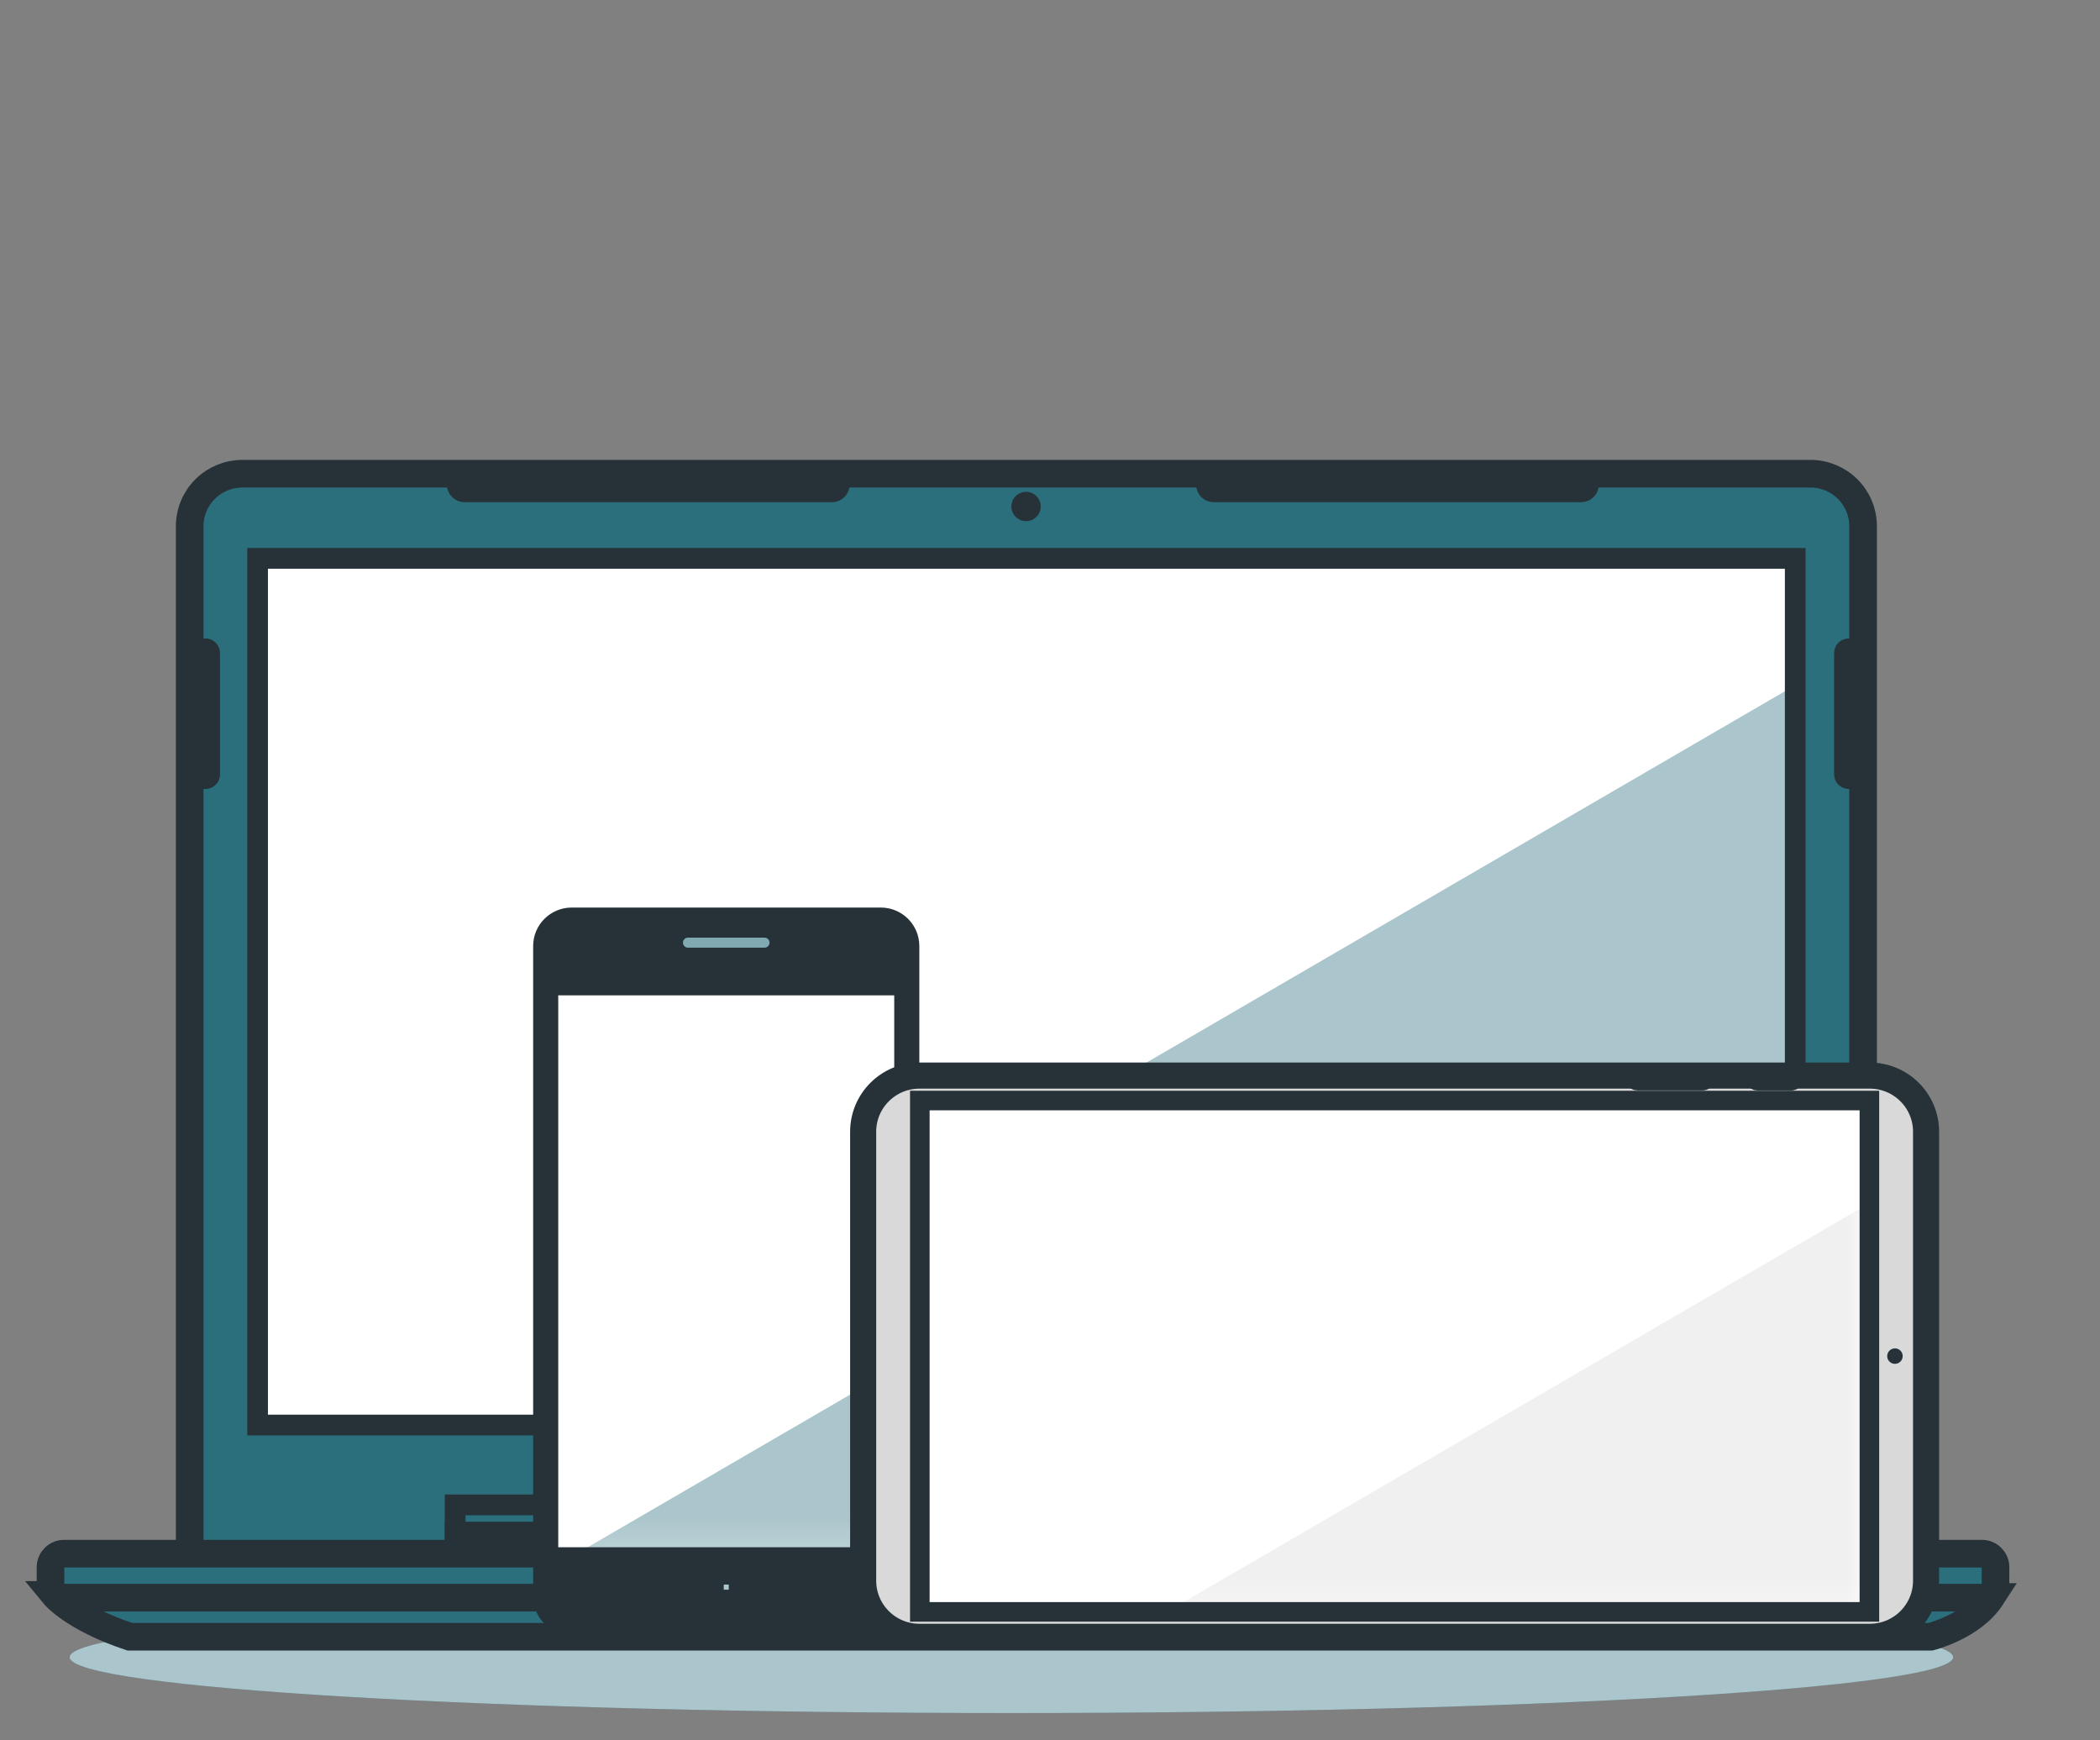 <svg width="70" height="58" viewBox="0 0 70 58" fill="none" xmlns="http://www.w3.org/2000/svg">
<rect x="0" y="0" width="70" height="58" fill="#808080" stroke="none"/>
<path d="M33.713 57.09C51.05 57.09 65.104 56.256 65.104 55.228C65.104 54.2 51.05 53.367 33.713 53.367C16.377 53.367 2.323 54.2 2.323 55.228C2.323 56.256 16.377 57.09 33.713 57.09Z" fill="#2B6F7D"/>
<path opacity="0.6" d="M33.713 57.09C51.05 57.09 65.104 56.256 65.104 55.228C65.104 54.2 51.05 53.367 33.713 53.367C16.377 53.367 2.323 54.2 2.323 55.228C2.323 56.256 16.377 57.09 33.713 57.09Z" fill="white"/>
<path d="M8.076 15.787H60.349C60.814 15.787 61.261 15.972 61.59 16.3C61.919 16.628 62.103 17.073 62.103 17.537V51.89H6.323V17.537C6.323 17.073 6.508 16.628 6.836 16.3C7.165 15.972 7.611 15.788 8.076 15.787Z" fill="#2B6F7D" stroke="#263238" stroke-width="0.921" stroke-miterlimit="10"/>
<path d="M59.841 18.609H8.586V47.491H59.841V18.609Z" fill="white"/>
<g style="mix-blend-mode:multiply" opacity="0.4">
<path d="M59.841 47.491V22.837L17.444 47.491H59.841Z" fill="#2B6F7D"/>
</g>
<path d="M59.841 18.609H8.586V47.491H59.841V18.609Z" stroke="#263238" stroke-width="0.69" stroke-miterlimit="10"/>
<path d="M53.507 50.152H15.172V52.035H53.507V50.152Z" fill="#2B6F7D" stroke="#263238" stroke-width="0.692" stroke-miterlimit="10"/>
<path d="M53.507 51.06H15.172V52.037H53.507V51.06Z" fill="#2B6F7D" stroke="#263238" stroke-width="0.692" stroke-miterlimit="10"/>
<path d="M1.811 53.153C1.811 53.153 2.442 53.92 4.327 54.547H64.351C64.351 54.547 65.75 54.198 66.381 53.221L1.811 53.153Z" fill="#2B6F7D" stroke="#263238" stroke-width="0.921" stroke-miterlimit="10"/>
<path d="M66.064 51.778H2.136C1.886 51.778 1.684 51.98 1.684 52.229V52.793C1.684 53.042 1.886 53.244 2.136 53.244H66.064C66.314 53.244 66.517 53.042 66.517 52.793V52.229C66.517 51.98 66.314 51.778 66.064 51.778Z" fill="#2B6F7D" stroke="#263238" stroke-width="0.921" stroke-miterlimit="10"/>
<path d="M34.202 17.368C34.472 17.368 34.691 17.149 34.691 16.88C34.691 16.61 34.472 16.391 34.202 16.391C33.931 16.391 33.712 16.61 33.712 16.88C33.712 17.149 33.931 17.368 34.202 17.368Z" fill="#263238"/>
<path d="M27.73 16.391H15.486C15.454 16.391 15.422 16.385 15.392 16.373C15.363 16.36 15.336 16.342 15.313 16.32C15.29 16.297 15.272 16.27 15.26 16.241C15.248 16.211 15.241 16.179 15.241 16.147C15.241 16.115 15.248 16.083 15.26 16.054C15.272 16.024 15.29 15.997 15.313 15.974C15.336 15.952 15.363 15.934 15.392 15.921C15.422 15.909 15.454 15.903 15.486 15.903H27.73C27.795 15.903 27.857 15.929 27.903 15.975C27.949 16.021 27.975 16.082 27.975 16.147C27.975 16.212 27.95 16.274 27.904 16.32C27.858 16.366 27.795 16.391 27.73 16.391Z" fill="#2B6F7D" stroke="#263238" stroke-width="0.692" stroke-miterlimit="10"/>
<path d="M52.704 16.391H40.459C40.395 16.391 40.332 16.366 40.286 16.32C40.24 16.274 40.215 16.212 40.215 16.147C40.215 16.082 40.241 16.021 40.287 15.975C40.333 15.929 40.395 15.903 40.459 15.903H52.704C52.769 15.903 52.831 15.929 52.877 15.974C52.923 16.02 52.949 16.082 52.949 16.147C52.949 16.212 52.923 16.274 52.877 16.32C52.831 16.366 52.769 16.391 52.704 16.391Z" fill="#2B6F7D" stroke="#263238" stroke-width="0.692" stroke-miterlimit="10"/>
<path d="M61.623 25.948C61.586 25.948 61.551 25.933 61.525 25.907C61.498 25.881 61.483 25.846 61.483 25.809V21.763C61.483 21.726 61.498 21.691 61.525 21.664C61.551 21.638 61.586 21.623 61.623 21.623C61.66 21.623 61.696 21.638 61.722 21.665C61.748 21.691 61.762 21.726 61.762 21.763V25.809C61.762 25.846 61.748 25.881 61.722 25.907C61.696 25.933 61.66 25.948 61.623 25.948Z" fill="#2B6F7D" stroke="#263238" stroke-width="0.692" stroke-miterlimit="10"/>
<path d="M6.848 25.948C6.829 25.948 6.811 25.944 6.794 25.937C6.778 25.93 6.762 25.92 6.749 25.907C6.737 25.894 6.726 25.879 6.719 25.862C6.712 25.845 6.709 25.827 6.709 25.809V21.763C6.709 21.726 6.723 21.691 6.749 21.665C6.775 21.638 6.811 21.623 6.848 21.623C6.885 21.623 6.92 21.638 6.946 21.664C6.973 21.691 6.988 21.726 6.988 21.763V25.809C6.988 25.846 6.973 25.881 6.946 25.907C6.92 25.933 6.885 25.948 6.848 25.948Z" fill="#2B6F7D" stroke="#263238" stroke-width="0.692" stroke-miterlimit="10"/>
<path d="M29.357 30.245H19.059C18.348 30.245 17.772 30.819 17.772 31.527V53.206C17.772 53.914 18.348 54.489 19.059 54.489H29.357C30.068 54.489 30.644 53.914 30.644 53.206V31.527C30.644 30.819 30.068 30.245 29.357 30.245Z" fill="#263238"/>
<path d="M30.072 32.907H18.344V51.828H30.072V32.907Z" fill="white"/>
<mask id="mask0_839_2864" style="mask-type:luminance" maskUnits="userSpaceOnUse" x="18" y="32" width="13" height="20">
<path d="M30.072 32.907H18.344V51.828H30.072V32.907Z" fill="white"/>
</mask>
<g mask="url(#mask0_839_2864)">
<g style="mix-blend-mode:multiply" opacity="0.4">
<path d="M30.072 45.469L19.139 51.826H30.072V45.469Z" fill="#2B6F7D"/>
</g>
</g>
<path d="M30.072 32.907H18.344V51.828H30.072V32.907Z" stroke="#263238" stroke-width="0.528" stroke-miterlimit="10"/>
<path d="M25.483 31.583H22.933C22.889 31.583 22.846 31.565 22.815 31.534C22.783 31.503 22.766 31.46 22.766 31.416C22.766 31.371 22.783 31.329 22.815 31.297C22.846 31.266 22.889 31.248 22.933 31.248H25.483C25.527 31.248 25.57 31.266 25.602 31.297C25.633 31.329 25.651 31.371 25.651 31.416C25.651 31.46 25.633 31.503 25.602 31.534C25.57 31.565 25.527 31.583 25.483 31.583Z" fill="#2B6F7D"/>
<path opacity="0.4" d="M25.483 31.583H22.933C22.889 31.583 22.846 31.565 22.815 31.534C22.783 31.503 22.766 31.46 22.766 31.416C22.766 31.371 22.783 31.329 22.815 31.297C22.846 31.266 22.889 31.248 22.933 31.248H25.483C25.527 31.248 25.57 31.266 25.602 31.297C25.633 31.329 25.651 31.371 25.651 31.416C25.651 31.46 25.633 31.503 25.602 31.534C25.57 31.565 25.527 31.583 25.483 31.583Z" fill="white"/>
<path d="M24.904 52.895C24.904 52.758 24.863 52.624 24.787 52.51C24.71 52.395 24.602 52.306 24.474 52.254C24.347 52.201 24.207 52.188 24.072 52.214C23.937 52.241 23.813 52.307 23.716 52.404C23.619 52.502 23.552 52.625 23.526 52.76C23.499 52.894 23.512 53.034 23.565 53.161C23.618 53.288 23.707 53.396 23.821 53.472C23.936 53.549 24.07 53.589 24.208 53.589C24.393 53.589 24.57 53.516 24.7 53.386C24.831 53.256 24.904 53.079 24.904 52.895Z" fill="#2B6F7D" stroke="#263238" stroke-width="0.704" stroke-miterlimit="10"/>
<path d="M24.56 52.544H23.856V53.246H24.56V52.544Z" fill="#2B6F7D" stroke="#263238" stroke-width="0.528" stroke-linecap="round" stroke-linejoin="round"/>
<path opacity="0.6" d="M24.56 52.544H23.856V53.246H24.56V52.544Z" fill="white" stroke="#263238" stroke-width="0.528" stroke-linecap="round" stroke-linejoin="round"/>
<path d="M24.56 52.544H23.856V53.246H24.56V52.544Z" stroke="#263238" stroke-width="0.528" stroke-linecap="round" stroke-linejoin="round"/>
<path d="M64.202 52.679V37.715C64.202 36.683 63.362 35.846 62.327 35.846H30.647C29.612 35.846 28.772 36.683 28.772 37.715V52.679C28.772 53.712 29.612 54.549 30.647 54.549H62.327C63.362 54.549 64.202 53.712 64.202 52.679Z" fill="#D9D9D9" stroke="#263238" stroke-width="0.869" stroke-miterlimit="10"/>
<path d="M62.313 53.718V36.677H30.661V53.718H62.313Z" fill="white"/>
<mask id="mask1_839_2864" style="mask-type:luminance" maskUnits="userSpaceOnUse" x="30" y="36" width="33" height="18">
<path d="M62.313 53.717V36.676H30.66V53.717H62.313Z" fill="white"/>
</mask>
<g mask="url(#mask1_839_2864)">
<g style="mix-blend-mode:multiply" opacity="0.4">
<path d="M62.313 40.097L38.893 53.716H62.313V40.097Z" fill="#D9D9D9"/>
</g>
</g>
<path d="M62.313 53.718V36.677H30.661V53.718H62.313Z" stroke="#263238" stroke-width="0.652" stroke-miterlimit="10"/>
<path d="M63.165 45.452C63.114 45.452 63.064 45.437 63.022 45.409C62.979 45.38 62.946 45.34 62.926 45.293C62.907 45.246 62.902 45.194 62.912 45.144C62.922 45.094 62.947 45.048 62.983 45.012C63.019 44.976 63.066 44.952 63.116 44.942C63.166 44.932 63.218 44.937 63.265 44.957C63.312 44.977 63.353 45.01 63.381 45.053C63.409 45.095 63.424 45.145 63.423 45.196C63.423 45.264 63.396 45.329 63.347 45.377C63.299 45.425 63.233 45.452 63.165 45.452Z" fill="#263238"/>
<path d="M58.579 36.016H59.712C59.746 36.016 59.774 35.988 59.774 35.954V35.907C59.774 35.873 59.746 35.846 59.712 35.846H58.579C58.545 35.846 58.517 35.873 58.517 35.907V35.954C58.517 35.988 58.545 36.016 58.579 36.016Z" fill="#D9D9D9" stroke="#263238" stroke-width="0.653" stroke-miterlimit="10"/>
<path d="M54.581 36.014H56.749C56.761 36.014 56.772 36.013 56.783 36.008C56.793 36.004 56.803 35.998 56.811 35.99C56.819 35.982 56.826 35.972 56.83 35.962C56.834 35.952 56.837 35.94 56.837 35.929C56.837 35.918 56.834 35.906 56.83 35.896C56.826 35.886 56.819 35.876 56.811 35.868C56.803 35.86 56.793 35.854 56.783 35.85C56.772 35.846 56.761 35.843 56.749 35.844H54.581C54.558 35.844 54.536 35.853 54.52 35.869C54.504 35.885 54.495 35.906 54.495 35.929C54.495 35.952 54.504 35.973 54.52 35.989C54.536 36.005 54.558 36.014 54.581 36.014Z" fill="#D9D9D9" stroke="#263238" stroke-width="0.653" stroke-miterlimit="10"/>
</svg>
